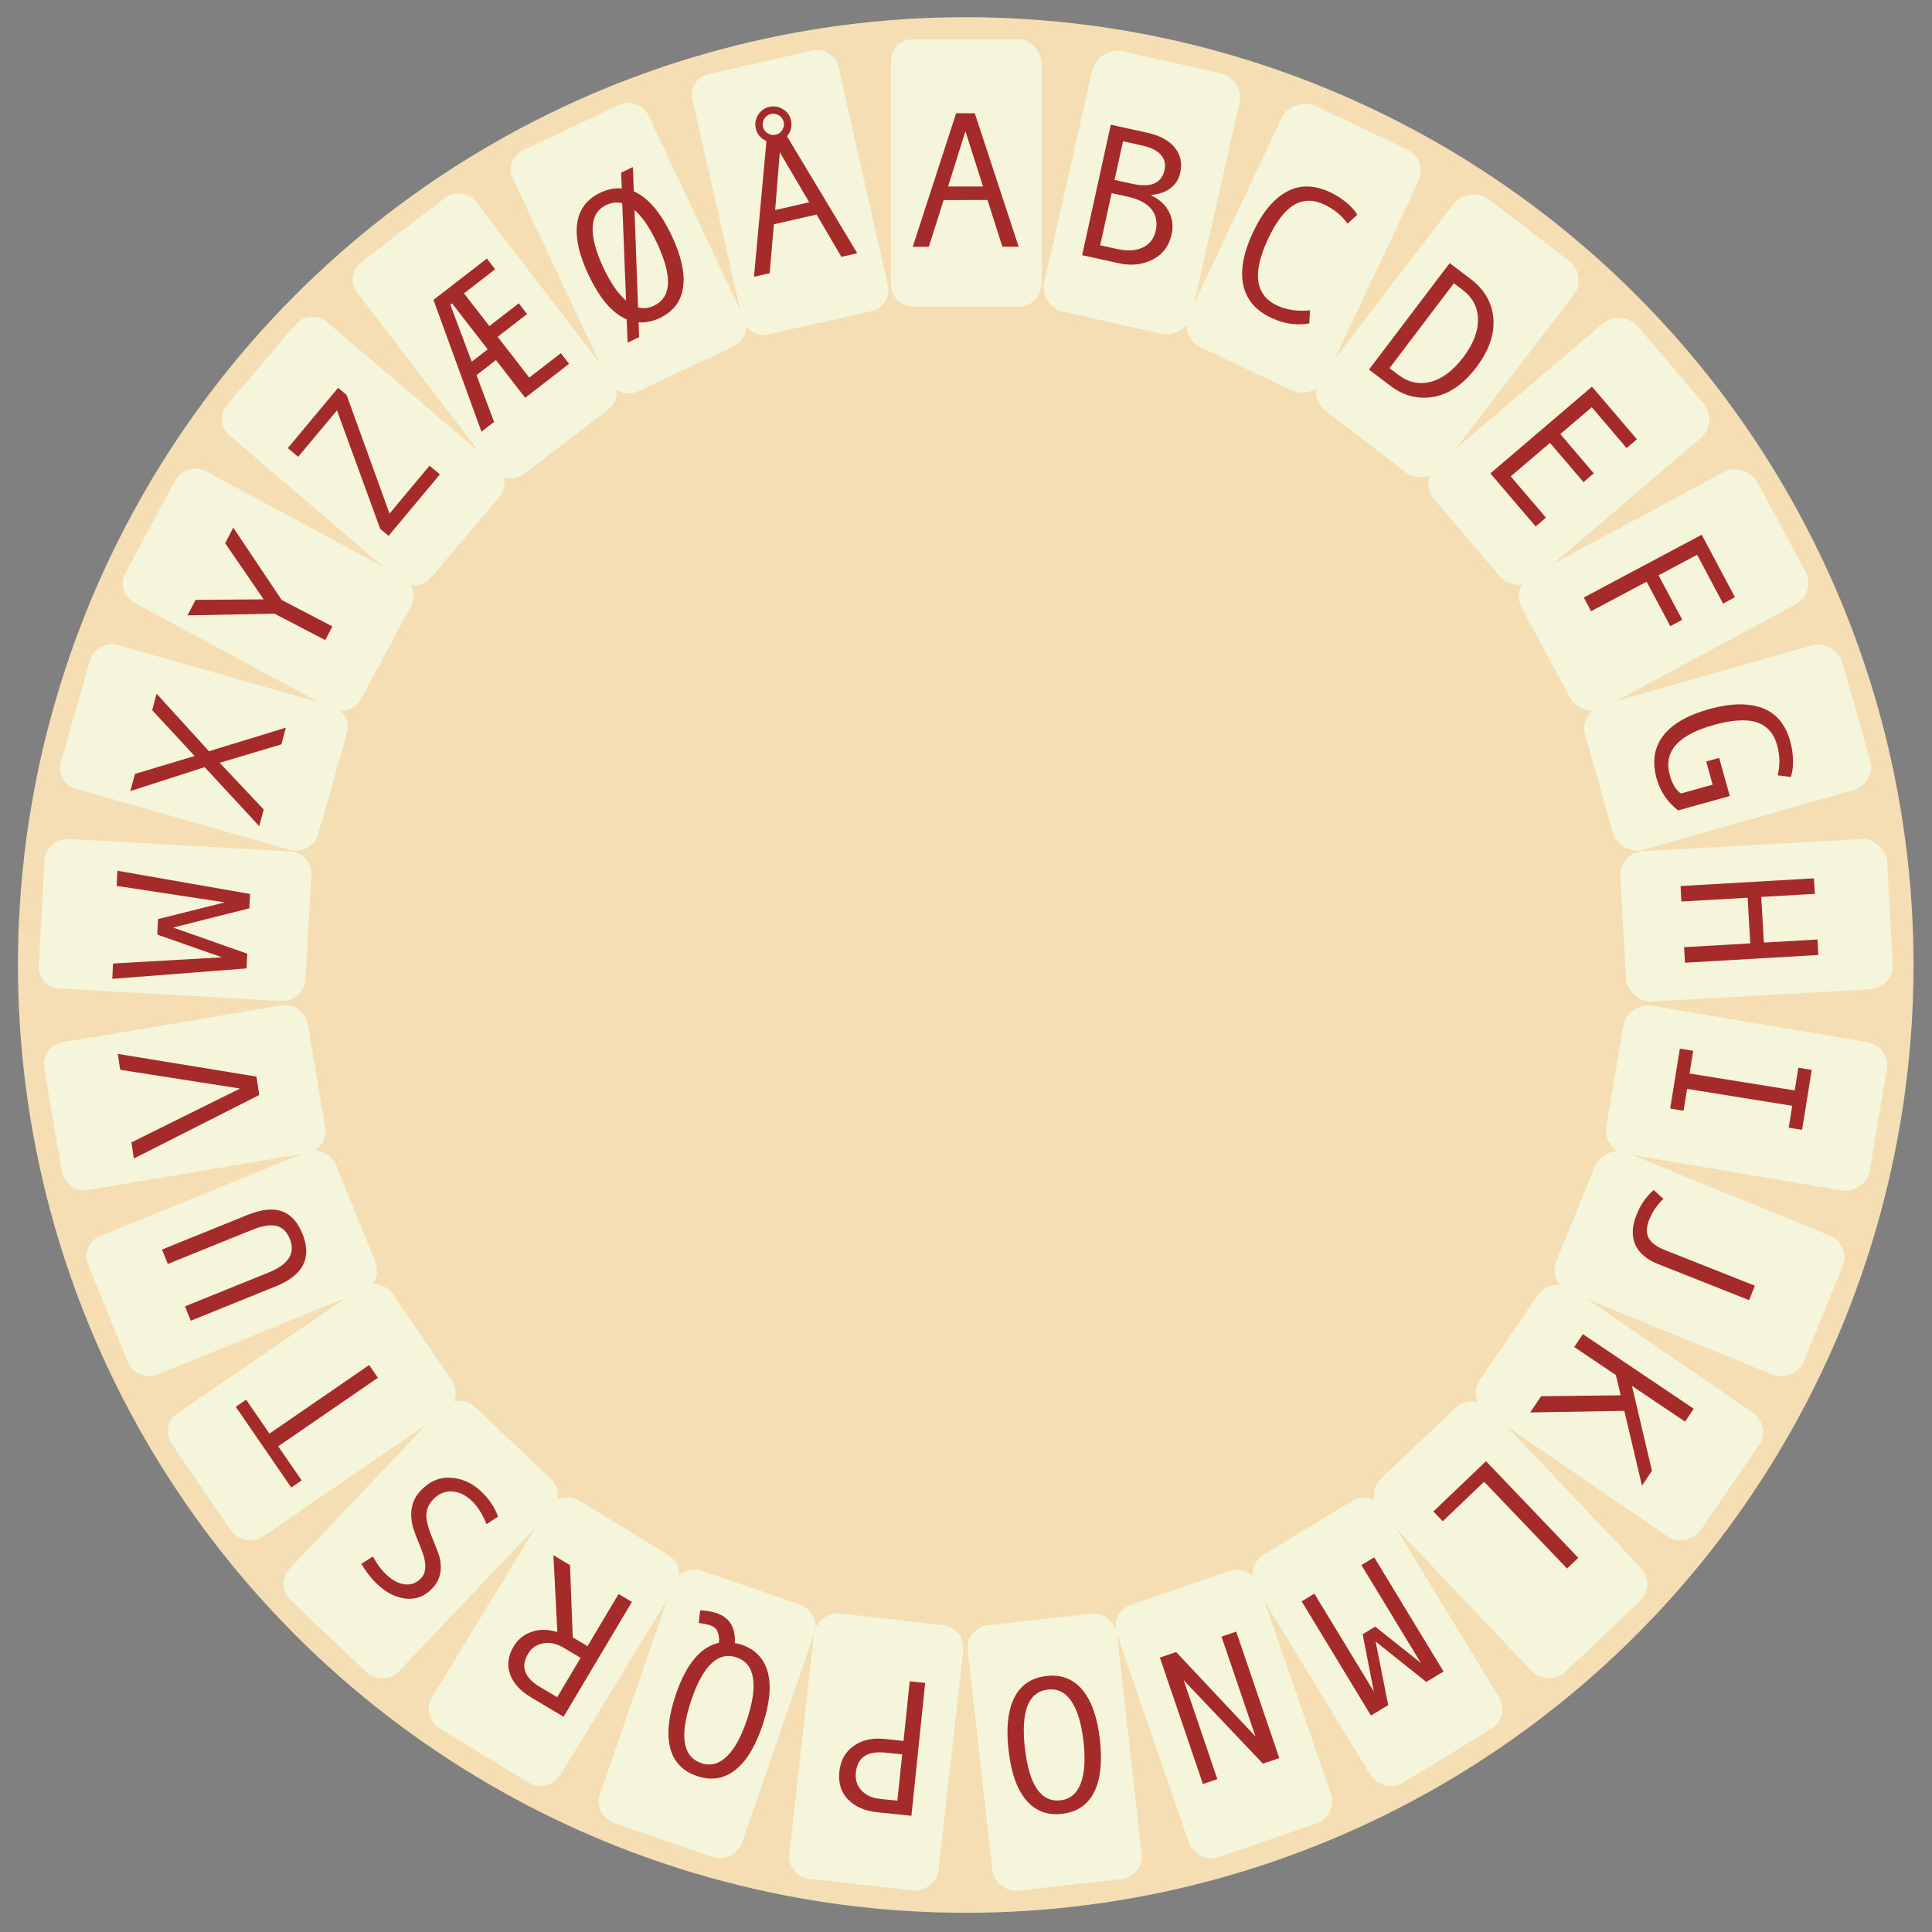 <?xml version="1.0" encoding="UTF-8"?>
<svg id="Layer_1" data-name="Layer 1" xmlns="http://www.w3.org/2000/svg" viewBox="0 0 600 600">
  <rect x="0" y="0" width="600" height="600" fill="#808080" stroke="none"/>
  <defs>
    <style>
      .cls-1 {
        fill: brown;
      }

      .cls-1, .cls-2, .cls-3 {
        stroke-width: 0px;
      }

      .cls-2 {
        fill: beige;
      }

      .cls-3 {
        fill: wheat;
      }
    </style>
  </defs>
  <circle class="cls-3" cx="299.92" cy="299.69" r="294.35"/>
  <g>
    <rect class="cls-2" x="276.72" y="12.25" width="46.41" height="82.95" rx="6.48" ry="6.48"/>
    <rect class="cls-2" x="222.19" y="18.31" width="46.43" height="82.95" rx="6.53" ry="6.53" transform="translate(-7.14 55.64) rotate(-12.75)"/>
    <rect class="cls-2" x="171.93" y="35.61" width="46.44" height="82.95" rx="6.57" ry="6.57" transform="translate(-14.24 90.59) rotate(-25.24)"/>
    <rect class="cls-2" x="127.26" y="62.83" width="46.46" height="82.95" rx="6.61" ry="6.61" transform="translate(-32.41 113.01) rotate(-37.45)"/>
    <rect class="cls-2" x="89.51" y="98.63" width="46.47" height="82.95" rx="6.65" ry="6.65" transform="translate(-67.01 134.91) rotate(-49.52)"/>
    <rect class="cls-2" x="60.02" y="141.68" width="46.49" height="82.95" rx="6.69" ry="6.69" transform="translate(-117.47 169.54) rotate(-61.67)"/>
    <rect class="cls-2" x="40.1" y="190.66" width="46.5" height="82.95" rx="6.74" ry="6.74" transform="translate(-177.26 229.42) rotate(-74.09)"/>
    <rect class="cls-2" x="31.09" y="244.23" width="46.52" height="82.95" rx="6.78" ry="6.78" transform="translate(-233.95 323.97) rotate(-86.79)"/>
    <rect class="cls-2" x="15.92" y="317.63" width="82.95" height="46.53" rx="6.82" ry="6.82" transform="translate(-55.9 14.29) rotate(-9.57)"/>
    <rect class="cls-2" x="30.53" y="369.07" width="82.95" height="46.54" rx="6.86" ry="6.86" transform="translate(-142.57 56.08) rotate(-22.14)"/>
    <rect class="cls-2" x="55.38" y="415.25" width="82.95" height="46.56" rx="6.9" ry="6.9" transform="translate(-230.89 131.49) rotate(-34.41)"/>
    <rect class="cls-2" x="89.15" y="454.85" width="82.95" height="46.57" rx="6.94" ry="6.94" transform="translate(-306.1 243.74) rotate(-46.5)"/>
    <rect class="cls-2" x="130.51" y="486.52" width="82.95" height="46.59" rx="6.99" ry="6.99" transform="translate(-352.79 391.09) rotate(-58.61)"/>
    <rect class="cls-2" x="178.13" y="508.95" width="82.95" height="46.6" rx="7.03" ry="7.03" transform="translate(-355.17 566.11) rotate(-70.95)"/>
    <rect class="cls-2" x="230.68" y="520.8" width="82.95" height="46.62" rx="7.07" ry="7.07" transform="translate(-298.94 753.81) rotate(-83.59)"/>
    <rect class="cls-2" x="304.26" y="502.65" width="46.63" height="82.95" rx="7.11" ry="7.11" transform="translate(-58.46 39.79) rotate(-6.38)"/>
    <rect class="cls-2" x="356.81" y="490.81" width="46.65" height="82.95" rx="7.15" ry="7.15" transform="translate(-152.74 152.97) rotate(-19.02)"/>
    <rect class="cls-2" x="404.43" y="468.4" width="46.66" height="82.95" rx="7.2" ry="7.2" transform="translate(-202.87 297.13) rotate(-31.36)"/>
    <rect class="cls-2" x="445.79" y="436.73" width="46.68" height="82.95" rx="7.24" ry="7.24" transform="translate(-200.33 453.98) rotate(-43.48)"/>
    <rect class="cls-2" x="479.58" y="397.15" width="46.69" height="82.95" rx="7.28" ry="7.28" transform="translate(-143.24 605.34) rotate(-55.56)"/>
    <rect class="cls-2" x="504.45" y="350.98" width="46.71" height="82.95" rx="7.32" ry="7.32" transform="translate(-34.81 733.14) rotate(-67.83)"/>
    <rect class="cls-2" x="519.07" y="299.54" width="46.72" height="82.95" rx="7.36" ry="7.36" transform="translate(115.72 818.97) rotate(-80.4)"/>
    <rect class="cls-2" x="504.03" y="262.45" width="82.95" height="46.74" rx="7.41" ry="7.41" transform="translate(-15 30.67) rotate(-3.18)"/>
    <rect class="cls-2" x="495.06" y="208.85" width="82.95" height="46.75" rx="7.45" ry="7.45" transform="translate(-43.05 155.53) rotate(-15.87)"/>
    <rect class="cls-2" x="475.19" y="159.84" width="82.95" height="46.77" rx="7.49" ry="7.49" transform="translate(-25.14 266.63) rotate(-28.28)"/>
    <rect class="cls-2" x="445.73" y="116.76" width="82.95" height="46.78" rx="7.53" ry="7.53" transform="translate(25.47 349.47) rotate(-40.43)"/>
    <rect class="cls-2" x="408.03" y="80.94" width="82.95" height="46.79" rx="7.57" ry="7.57" transform="translate(93.17 397.53) rotate(-52.52)"/>
    <rect class="cls-2" x="363.39" y="53.7" width="82.95" height="46.81" rx="7.61" ry="7.61" transform="translate(162.34 410.34) rotate(-64.74)"/>
    <rect class="cls-2" x="313.15" y="36.38" width="82.95" height="46.82" rx="7.66" ry="7.66" transform="translate(217.99 392.45) rotate(-77.24)"/>
    <rect class="cls-2" x="276.68" y="12.25" width="46.84" height="82.95" rx="7.7" ry="7.7"/>
  </g>
  <g>
    <path class="cls-1" d="m316.35,76.62h-5.06s-4.61-14.51-4.61-14.51l-13.61.02-4.62,14.53h-5s13.49-41.5,13.49-41.5h5.79s13.62,41.46,13.62,41.46Zm-11.06-18.71l-5.47-17.17-5.38,17.18h10.85Z"/>
    <path class="cls-1" d="m357.47,60.65c2.56,1.22,4.4,2.91,5.54,5.07,1.13,2.15,1.42,4.49.87,6.99-.81,3.68-2.79,6.31-5.94,7.91-3.15,1.6-6.6,1.98-10.35,1.16l-11.52-2.53,8.9-40.52,11.23,2.47c3.91.86,6.77,2.39,8.6,4.58,1.83,2.2,2.39,4.86,1.71,7.98-.42,1.91-1.43,3.48-3.03,4.69-1.6,1.21-3.6,1.91-5.98,2.09l-.02.12Zm-15.79,15.53l5.34,1.17c3.12.69,5.75.52,7.89-.49,2.14-1.02,3.48-2.76,4.02-5.23.58-2.62.12-4.85-1.36-6.68-1.48-1.83-3.93-3.12-7.34-3.87l-5-1.1-3.56,16.2Zm4.46-20.3l5.51,1.21c5.76,1.27,9.1-.16,10-4.27.41-1.88.02-3.47-1.18-4.79-1.19-1.32-3.16-2.27-5.9-2.88l-5.8-1.28-2.64,12Z"/>
    <path class="cls-1" d="m406.62,100.45c-3.9.68-7.8.12-11.69-1.68-4.87-2.25-7.81-5.64-8.8-10.16-.99-4.52-.02-9.94,2.91-16.28,2.83-6.12,6.27-10.34,10.33-12.67s8.6-2.33,13.63,0c1.81.84,3.51,1.9,5.07,3.19,1.56,1.29,2.71,2.56,3.45,3.83l-3.03,2.78c-1.85-2.59-4.27-4.57-7.26-5.95-3.47-1.6-6.63-1.54-9.49.2-2.85,1.74-5.54,5.33-8.06,10.77-4.84,10.46-3.83,17.28,3.02,20.44,2.9,1.34,6.28,1.83,10.15,1.45l-.23,4.07Z"/>
    <path class="cls-1" d="m450.21,81.71l6.51,4.94c4.33,3.28,6.68,7.38,7.06,12.3.38,4.92-1.38,9.95-5.27,15.09-3.98,5.25-8.38,8.31-13.22,9.19s-9.32-.26-13.46-3.39l-6.68-5.06,25.06-33.07Zm-18.68,32.63l2.72,2.06c3.14,2.38,6.51,3.1,10.1,2.16,3.59-.94,6.95-3.48,10.08-7.6,3.1-4.09,4.62-8.01,4.57-11.76-.05-3.74-1.64-6.8-4.77-9.17l-2.72-2.06-19.98,26.36Z"/>
    <path class="cls-1" d="m476.92,163.5l-14.07-16.48,31.55-26.94,13.96,16.34-3.2,2.73-10.82-12.68-9.77,8.34,10.4,12.19-3.2,2.73-10.41-12.19-12.19,10.4,10.94,12.81-3.2,2.73Z"/>
    <path class="cls-1" d="m535.12,187.46l-8.07-15.16-11.97,6.37,7.35,13.81-3.71,1.98-7.35-13.81-17.24,9.17-2.27-4.26,36.62-19.49,10.33,19.41-3.71,1.98Z"/>
    <path class="cls-1" d="m521.11,251.66c-3.31-2.6-5.51-5.88-6.62-9.84-1.45-5.2-.78-9.62,1.99-13.28,2.78-3.66,7.55-6.44,14.33-8.33,6.55-1.83,12.01-1.94,16.38-.37,4.37,1.58,7.3,5.06,8.79,10.42.54,1.93.82,3.9.86,5.93.03,2.02-.19,3.73-.69,5.11l-4.08-.51c.77-3.08.71-6.21-.17-9.38-1.02-3.66-3.12-6.02-6.31-7.08-3.18-1.06-7.65-.78-13.41.83-11.1,3.09-15.64,8.27-13.62,15.55.76,2.74,1.91,4.64,3.46,5.72l9.86-2.75-2-7.19,4.02-1.12,3.3,11.84-16.09,4.48Z"/>
    <path class="cls-1" d="m523.29,298.97l-.28-4.81,20.55-1.19-.82-14.18-20.55,1.19-.28-4.81,41.42-2.4.28,4.82-16.64.96.82,14.18,16.64-.96.28,4.81-41.42,2.4Z"/>
    <path class="cls-1" d="m518.69,344.28l3-18.61,4.15.67-1.14,7.05,32.66,5.26,1.14-7.05,4.15.67-3,18.61-4.15-.67,1.1-6.79-32.66-5.26-1.09,6.79-4.15-.67Z"/>
    <path class="cls-1" d="m514.9,392.55c-3.53-1.4-5.88-3.4-7.05-6-1.16-2.6-1.04-5.69.38-9.26,1.23-3.12,3.01-5.69,5.33-7.72l3.05,2.76c-1.93,1.74-3.42,3.92-4.45,6.52-.89,2.26-.94,4.13-.15,5.62.79,1.49,2.46,2.73,4.99,3.73l27.99,11.09-1.78,4.48-28.32-11.22Z"/>
    <path class="cls-1" d="m475.21,438.65l3.4-5.05,24.71-.27-1.5-6.3-12.93-8.7,2.69-4,34.42,23.17-2.69,4-16.49-11.1,6.21,26.37-3.1,4.61-5.49-23.23-29.22.49Z"/>
    <path class="cls-1" d="m445.16,469.39l16.33-15.6,28.66,30-3.49,3.33-25.76-26.95-12.84,12.27-2.91-3.04Z"/>
    <path class="cls-1" d="m404.22,497.33l3.97-2.41,18.47,30.41-3.48-17.8,3.9-2.37,14.19,11.3-18.47-30.41,3.97-2.41,21.53,35.46-5.35,3.25-15.74-12.56,3.91,19.74-5.35,3.25-21.53-35.46Z"/>
    <path class="cls-1" d="m360.19,514.78l5.07-1.72,24.64,26.22-10.55-31.01,4.57-1.56,13.37,39.28-5.09,1.73-24.6-25.92,10.46,30.73-4.48,1.52-13.37-39.28Z"/>
    <path class="cls-1" d="m329.85,563.3c-4.62.53-8.34-.9-11.19-4.27-2.84-3.38-4.66-8.55-5.45-15.52-.79-6.93-.19-12.37,1.81-16.31,2-3.94,5.31-6.17,9.95-6.7,4.6-.53,8.31.9,11.16,4.28,2.84,3.38,4.66,8.54,5.45,15.49.79,6.95.19,12.4-1.81,16.33s-5.3,6.17-9.92,6.7Zm-4.4-38.59c-6.08.69-8.46,6.76-7.16,18.22,1.31,11.47,5,16.86,11.08,16.17,2.96-.34,5.05-2.08,6.25-5.23,1.21-3.15,1.5-7.48.87-13.02-.64-5.59-1.89-9.76-3.76-12.52-1.87-2.76-4.3-3.96-7.28-3.62Z"/>
    <path class="cls-1" d="m283.05,563.91l-10.47-1.08c-3.96-.41-7.02-1.73-9.2-3.97-2.17-2.23-3.08-5.1-2.72-8.59.36-3.51,1.84-6.19,4.42-8.04,2.59-1.85,5.8-2.58,9.64-2.18l5.88.61,1.92-18.51,4.8.49-4.27,41.27Zm-2.87-19.07l-5.21-.54c-5.64-.59-8.7,1.48-9.18,6.2-.23,2.18.36,4.03,1.75,5.53s3.3,2.38,5.71,2.63l5.44.56,1.49-14.39Z"/>
    <path class="cls-1" d="m217.42,500.11c1.79.04,3.47.32,5.05.84,4.09,1.36,6,4.47,5.73,9.34.77.11,1.41.25,1.91.41,4.39,1.46,7.16,4.32,8.32,8.58s.63,9.71-1.57,16.35c-2.21,6.64-5.04,11.33-8.51,14.06-3.47,2.73-7.41,3.36-11.82,1.9-4.41-1.46-7.19-4.32-8.35-8.58-1.16-4.26-.63-9.72,1.58-16.38,3.21-9.67,7.72-15.16,13.52-16.45.21-2.94-.64-4.74-2.58-5.38-1.08-.36-2.31-.61-3.68-.76l.41-3.92Zm11.35,14.61c-5.8-1.93-10.52,2.58-14.16,13.52-3.64,10.96-2.56,17.4,3.25,19.33,2.83.94,5.45.24,7.87-2.11,2.42-2.34,4.51-6.16,6.26-11.44,1.77-5.34,2.39-9.65,1.85-12.94-.54-3.29-2.23-5.41-5.08-6.35Z"/>
    <path class="cls-1" d="m171.85,482.99l5.18,3.08.83,22.42,4.6,2.74,9.64-16.2,4.14,2.46-21.21,35.66-10.08-6c-3.39-2.02-5.57-4.43-6.56-7.24-.98-2.81-.61-5.68,1.14-8.61,1.29-2.17,3.16-3.68,5.6-4.52,2.44-.84,5.09-.82,7.96.07l-1.23-23.86Zm8.46,31.86l-5.23-3.11c-2.19-1.3-4.32-1.77-6.39-1.39-2.07.38-3.64,1.46-4.71,3.27-2.37,3.97-1.12,7.41,3.73,10.29l5.33,3.17,7.28-12.23Z"/>
    <path class="cls-1" d="m115.82,483.39c1.23,2.3,2.65,4.21,4.27,5.72,1.83,1.71,3.72,2.69,5.65,2.93,1.94.24,3.63-.41,5.07-1.96,1.71-1.84,1.71-4.86-.01-9.07-1.27-3.12-2.08-5.22-2.43-6.3-.35-1.08-.57-2.31-.65-3.71-.09-1.4.09-2.78.53-4.16.44-1.37,1.21-2.65,2.33-3.84,2.76-2.95,5.89-4.31,9.39-4.08,3.5.23,6.6,1.6,9.29,4.12,2.61,2.44,4.41,5.09,5.41,7.95l-3.56,2.34c-1.33-3.2-2.85-5.6-4.57-7.21-2-1.88-4.1-2.86-6.28-2.95-2.18-.09-4.12.77-5.82,2.59-1.26,1.35-1.93,2.86-2.02,4.53-.09,1.67.47,3.99,1.68,6.94,1.24,3.04,2.01,5.04,2.3,6,.3.96.46,2.06.49,3.29.03,1.23-.16,2.41-.57,3.53-.41,1.12-1.05,2.16-1.93,3.1-2.34,2.51-5.07,3.62-8.19,3.33-3.11-.29-6.06-1.72-8.82-4.3-2.02-1.89-3.74-4.07-5.15-6.54l3.61-2.27Z"/>
    <path class="cls-1" d="m76.43,434.68l7.25,10.54,30.96-21.29,2.72,3.95-30.96,21.29,7.28,10.59-3.22,2.21-17.24-25.08,3.22-2.22Z"/>
    <path class="cls-1" d="m76.66,377.39c4.45-1.8,8.07-2.21,10.85-1.23,2.79.98,4.93,3.31,6.42,7,3.01,7.43.27,12.86-8.22,16.3l-26.46,10.71-1.81-4.47,26.06-10.54c6.14-2.49,8.31-5.95,6.51-10.41-.9-2.23-2.29-3.58-4.17-4.04-1.88-.46-4.45-.03-7.72,1.3l-26,10.52-1.81-4.47,26.36-10.67Z"/>
    <path class="cls-1" d="m36.58,327.3l43.06,7.04.88,5.72-38.94,19.72-.77-5,33.74-16.72-37.22-5.83-.76-4.94Z"/>
    <path class="cls-1" d="m36.45,270.42l41.2,7.21-.21,4.46-23.68,5.97,23.02,8.11-.21,4.58-41.69,3.24.22-4.76,33.85-1.93-20.1-7.05.23-4.82,20.73-5.19-33.58-5.12.22-4.7Z"/>
    <path class="cls-1" d="m88.78,226l-1.4,5.17-19.16,5.72,13.68,14.52-1.4,5.16-16.94-18.32-23.09,7.43,1.44-5.34,18.53-5.56-13.18-14.23,1.38-5.11,16.25,17.86,23.88-7.31Z"/>
    <path class="cls-1" d="m72.44,163.86l15.04,22.47,15.75,8.21-2.22,4.25-15.75-8.21-27.03.53,2.51-4.82,21.14-.15-11.96-17.45,2.52-4.82Z"/>
    <path class="cls-1" d="m107.64,122.66l13.33,36.84,12.42-14.87,3.23,2.69-15.94,19.09-2.6-2.17-13.43-36.8-12.05,14.42-3.22-2.7,15.62-18.71,2.64,2.2Z"/>
    <path class="cls-1" d="m176.72,112.99l-13.62,10.55-9.07-11.72-6.04,4.68,5.45,14.53-3.91,3.02-14.91-40.92,16.58-12.83,2.57,3.32-9.67,7.49,7.87,10.16,9.14-7.07,2.58,3.33-9.14,7.07,9.81,12.67,9.81-7.59,2.57,3.32Zm-25.27-4.49l-11.07-14.3-.53.41,6.65,17.72,4.95-3.83Z"/>
    <path class="cls-1" d="m196.83,59.42c4.44,1.96,8.36,6.56,11.78,13.79,2.98,6.31,4.16,11.65,3.53,16.02-.62,4.37-3.05,7.55-7.27,9.54-2.2,1.04-4.38,1.48-6.56,1.34l.19,4.6-3.59,1.69-.28-7.21c-4.44-1.87-8.38-6.47-11.84-13.79-2.99-6.33-4.17-11.68-3.54-16.05s3.04-7.55,7.24-9.53c2.23-1.05,4.44-1.49,6.61-1.3l-.2-4.91,3.64-1.72.3,7.53Zm-3.59,3.68c-1.67-.4-3.31-.22-4.94.55-2.69,1.27-4.11,3.59-4.24,6.96-.13,3.37.99,7.57,3.36,12.6,2.18,4.61,4.51,8,7,10.15l-1.18-30.27Zm4.91,32.38c1.66.41,3.31.23,4.92-.54,5.53-2.61,5.84-9.13.92-19.55-2.24-4.75-4.55-8.14-6.94-10.15l1.1,30.24Z"/>
    <path class="cls-1" d="m244.39,42.3s3.63,6.03,10.9,18.14l10.94,18.2-4.93,1.13-7.7-13.14-13.27,3.03-1.3,15.19-4.87,1.11,3.87-42.14c-1.79-.82-2.9-2.13-3.31-3.95-.34-1.49-.1-2.89.73-4.21.83-1.31,1.99-2.14,3.48-2.48s2.9-.1,4.22.73c1.32.82,2.16,1.98,2.5,3.47.41,1.79,0,3.44-1.23,4.93Zm-3.51-.44c.88-.2,1.57-.69,2.06-1.48.49-.79.64-1.62.44-2.5-.2-.88-.69-1.56-1.48-2.05-.78-.49-1.62-.63-2.5-.43-.86.19-1.54.68-2.03,1.46-.5.78-.64,1.6-.44,2.48.2.88.69,1.57,1.47,2.06.78.5,1.61.64,2.48.44Zm10.42,20.96l-9.12-15.53-1.45,17.94,10.58-2.42Z"/>
  </g>
</svg>